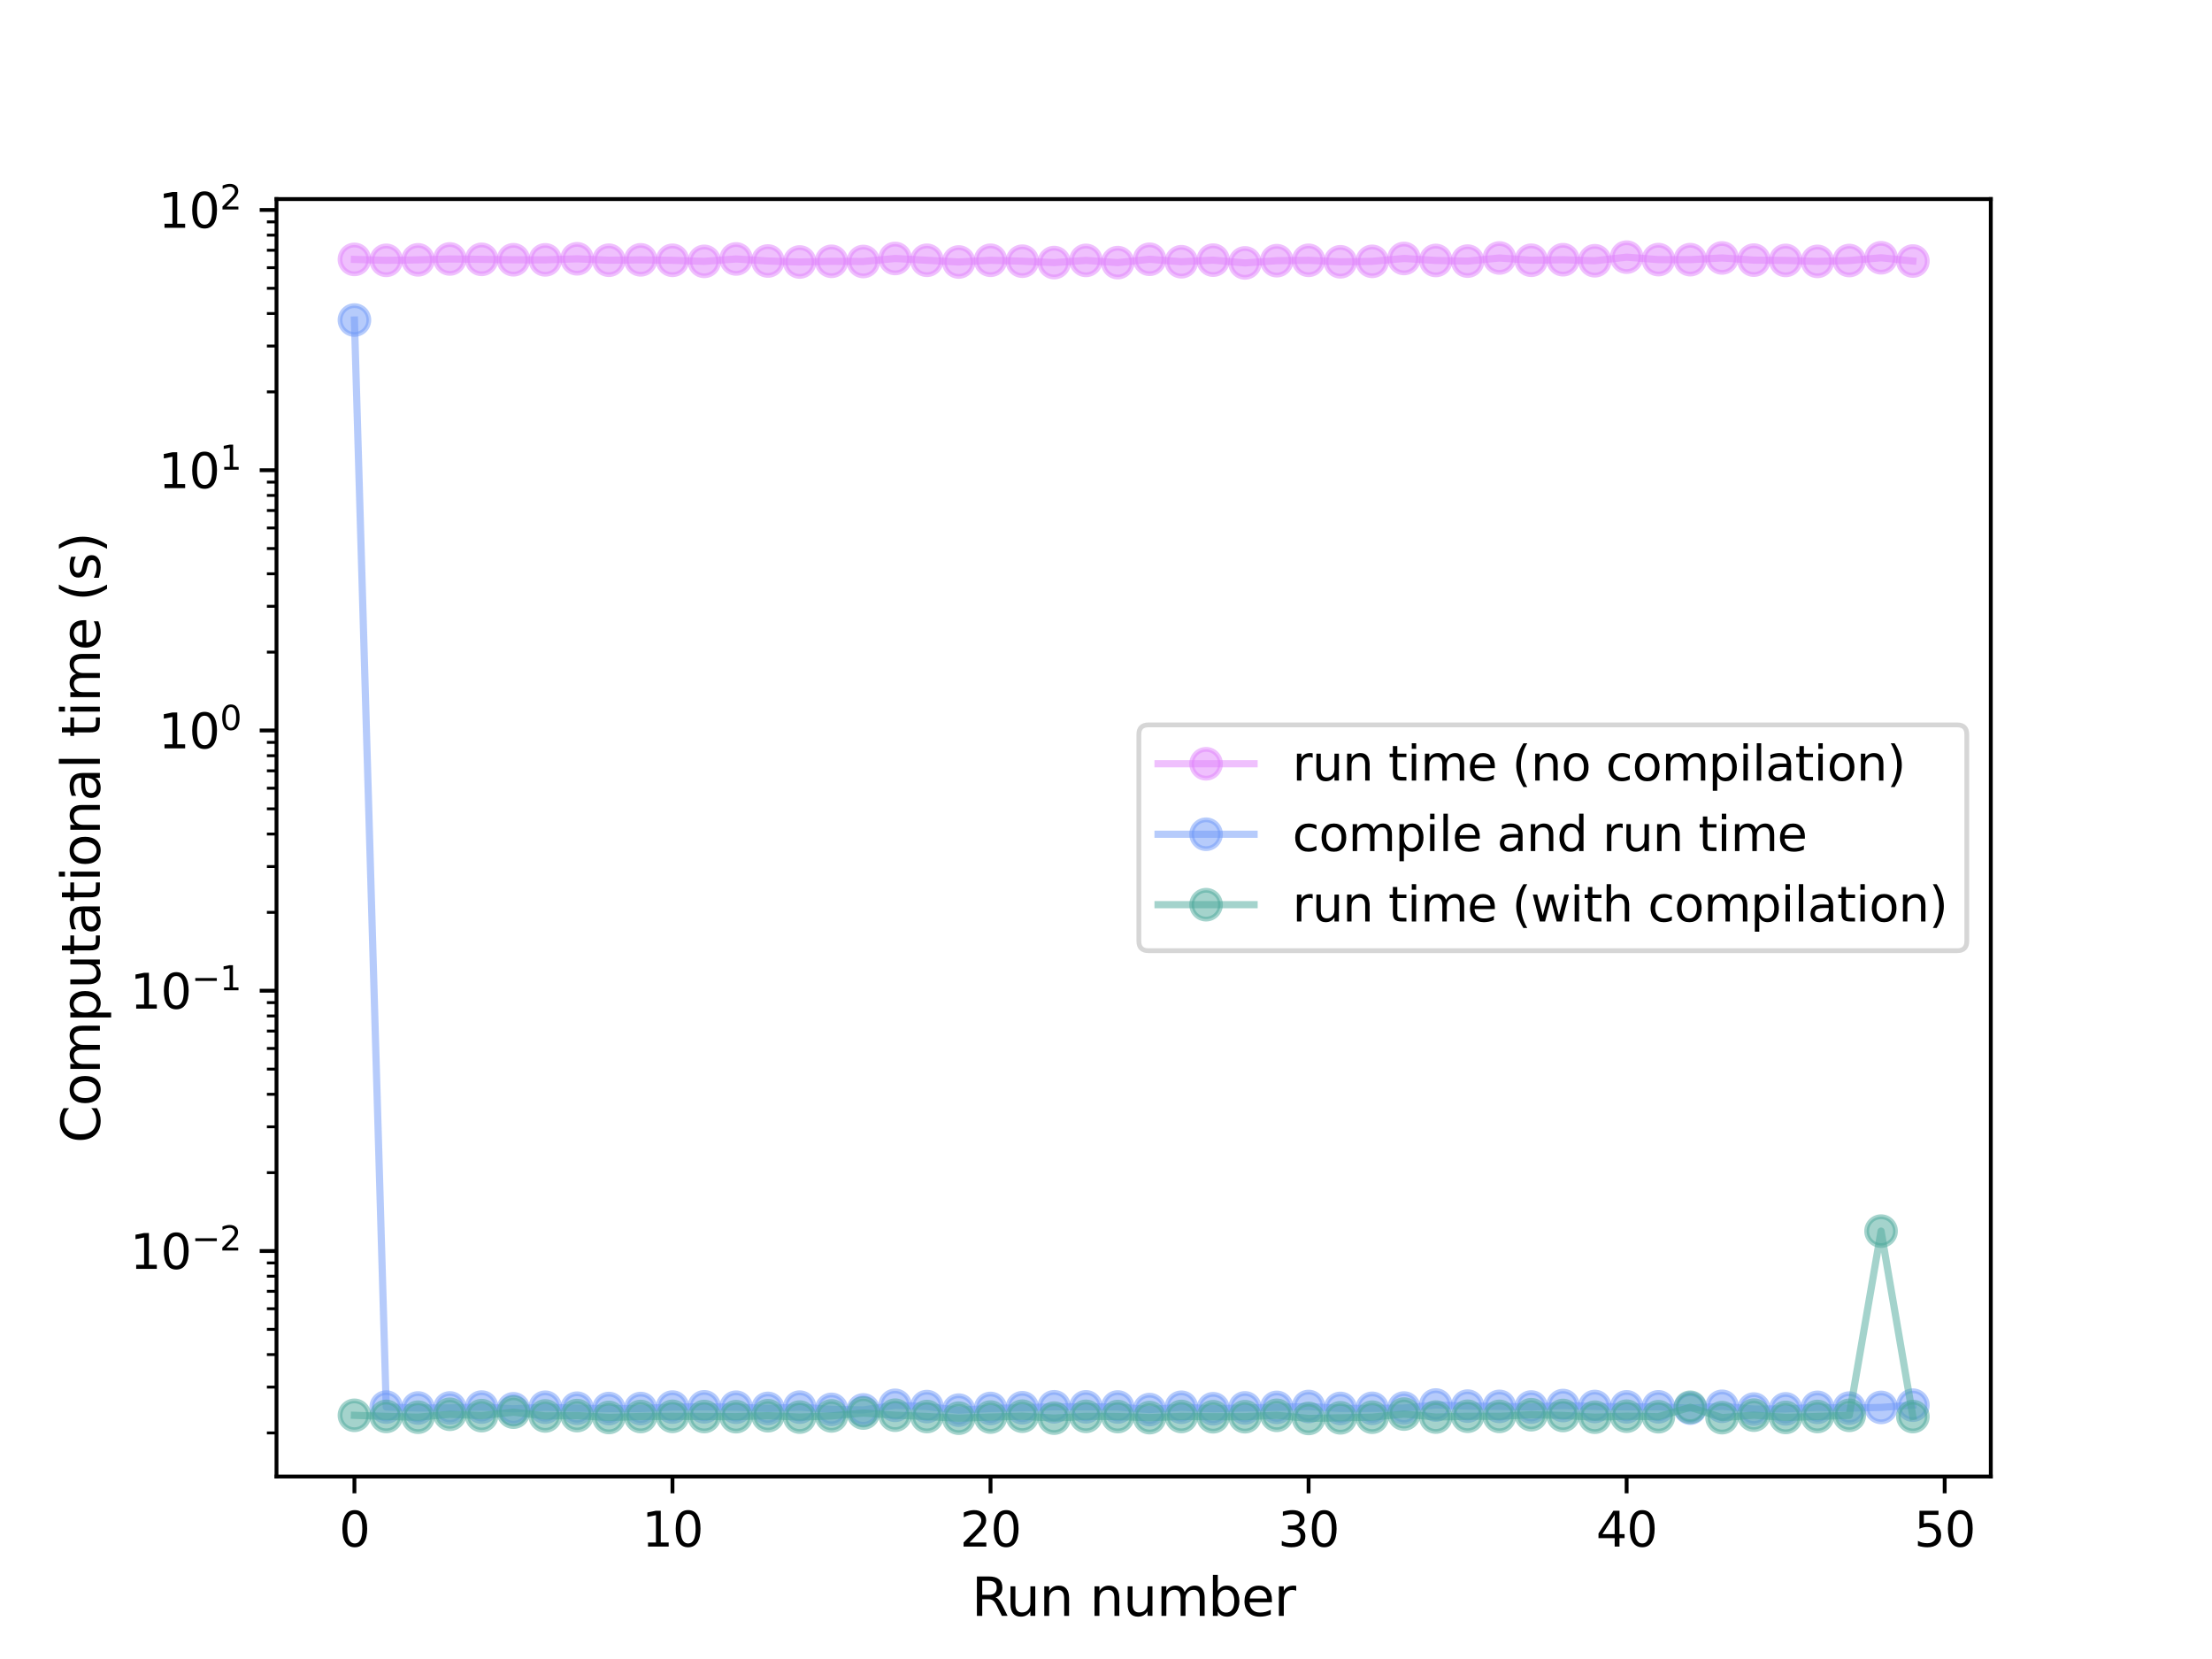 <?xml version="1.0" encoding="utf-8" standalone="no"?>
<!DOCTYPE svg PUBLIC "-//W3C//DTD SVG 1.1//EN"
  "http://www.w3.org/Graphics/SVG/1.1/DTD/svg11.dtd">
<svg xmlns:xlink="http://www.w3.org/1999/xlink" width="460.8pt" height="345.6pt" viewBox="0 0 460.8 345.6" xmlns="http://www.w3.org/2000/svg" version="1.1">
 <defs>
  <style type="text/css">*{stroke-linejoin: round; stroke-linecap: butt}</style>
 </defs>
 <g id="figure_1">
  <g id="patch_1">
   <path d="M 0 345.6 
L 460.8 345.6 
L 460.8 0 
L 0 0 
z
" style="fill: #ffffff"/>
  </g>
  <g id="axes_1">
   <g id="patch_2">
    <path d="M 57.6 307.584 
L 414.72 307.584 
L 414.72 41.472 
L 57.6 41.472 
z
" style="fill: #ffffff"/>
   </g>
   <g id="matplotlib.axis_1">
    <g id="xtick_1">
     <g id="line2d_1">
      <defs>
       <path id="m1d82b3429b" d="M 0 0 
L 0 3.5 
" style="stroke: #000000; stroke-width: 0.8"/>
      </defs>
      <g>
       <use xlink:href="#m1d82b3429b" x="73.833" y="307.584" style="stroke: #000000; stroke-width: 0.8"/>
      </g>
     </g>
     <g id="text_1">
      <!-- 0 -->
      <g transform="translate(70.651 322.182) scale(0.1 -0.1)">
       <defs>
        <path id="DejaVuSans-30" d="M 2034 4250 
Q 1547 4250 1301 3770 
Q 1056 3291 1056 2328 
Q 1056 1369 1301 889 
Q 1547 409 2034 409 
Q 2525 409 2770 889 
Q 3016 1369 3016 2328 
Q 3016 3291 2770 3770 
Q 2525 4250 2034 4250 
z
M 2034 4750 
Q 2819 4750 3233 4129 
Q 3647 3509 3647 2328 
Q 3647 1150 3233 529 
Q 2819 -91 2034 -91 
Q 1250 -91 836 529 
Q 422 1150 422 2328 
Q 422 3509 836 4129 
Q 1250 4750 2034 4750 
z
" transform="scale(0.016)"/>
       </defs>
       <use xlink:href="#DejaVuSans-30"/>
      </g>
     </g>
    </g>
    <g id="xtick_2">
     <g id="line2d_2">
      <g>
       <use xlink:href="#m1d82b3429b" x="140.089" y="307.584" style="stroke: #000000; stroke-width: 0.8"/>
      </g>
     </g>
     <g id="text_2">
      <!-- 10 -->
      <g transform="translate(133.726 322.182) scale(0.1 -0.1)">
       <defs>
        <path id="DejaVuSans-31" d="M 794 531 
L 1825 531 
L 1825 4091 
L 703 3866 
L 703 4441 
L 1819 4666 
L 2450 4666 
L 2450 531 
L 3481 531 
L 3481 0 
L 794 0 
L 794 531 
z
" transform="scale(0.016)"/>
       </defs>
       <use xlink:href="#DejaVuSans-31"/>
       <use xlink:href="#DejaVuSans-30" x="63.623"/>
      </g>
     </g>
    </g>
    <g id="xtick_3">
     <g id="line2d_3">
      <g>
       <use xlink:href="#m1d82b3429b" x="206.345" y="307.584" style="stroke: #000000; stroke-width: 0.8"/>
      </g>
     </g>
     <g id="text_3">
      <!-- 20 -->
      <g transform="translate(199.982 322.182) scale(0.1 -0.1)">
       <defs>
        <path id="DejaVuSans-32" d="M 1228 531 
L 3431 531 
L 3431 0 
L 469 0 
L 469 531 
Q 828 903 1448 1529 
Q 2069 2156 2228 2338 
Q 2531 2678 2651 2914 
Q 2772 3150 2772 3378 
Q 2772 3750 2511 3984 
Q 2250 4219 1831 4219 
Q 1534 4219 1204 4116 
Q 875 4013 500 3803 
L 500 4441 
Q 881 4594 1212 4672 
Q 1544 4750 1819 4750 
Q 2544 4750 2975 4387 
Q 3406 4025 3406 3419 
Q 3406 3131 3298 2873 
Q 3191 2616 2906 2266 
Q 2828 2175 2409 1742 
Q 1991 1309 1228 531 
z
" transform="scale(0.016)"/>
       </defs>
       <use xlink:href="#DejaVuSans-32"/>
       <use xlink:href="#DejaVuSans-30" x="63.623"/>
      </g>
     </g>
    </g>
    <g id="xtick_4">
     <g id="line2d_4">
      <g>
       <use xlink:href="#m1d82b3429b" x="272.601" y="307.584" style="stroke: #000000; stroke-width: 0.8"/>
      </g>
     </g>
     <g id="text_4">
      <!-- 30 -->
      <g transform="translate(266.238 322.182) scale(0.1 -0.1)">
       <defs>
        <path id="DejaVuSans-33" d="M 2597 2516 
Q 3050 2419 3304 2112 
Q 3559 1806 3559 1356 
Q 3559 666 3084 287 
Q 2609 -91 1734 -91 
Q 1441 -91 1130 -33 
Q 819 25 488 141 
L 488 750 
Q 750 597 1062 519 
Q 1375 441 1716 441 
Q 2309 441 2620 675 
Q 2931 909 2931 1356 
Q 2931 1769 2642 2001 
Q 2353 2234 1838 2234 
L 1294 2234 
L 1294 2753 
L 1863 2753 
Q 2328 2753 2575 2939 
Q 2822 3125 2822 3475 
Q 2822 3834 2567 4026 
Q 2313 4219 1838 4219 
Q 1578 4219 1281 4162 
Q 984 4106 628 3988 
L 628 4550 
Q 988 4650 1302 4700 
Q 1616 4750 1894 4750 
Q 2613 4750 3031 4423 
Q 3450 4097 3450 3541 
Q 3450 3153 3228 2886 
Q 3006 2619 2597 2516 
z
" transform="scale(0.016)"/>
       </defs>
       <use xlink:href="#DejaVuSans-33"/>
       <use xlink:href="#DejaVuSans-30" x="63.623"/>
      </g>
     </g>
    </g>
    <g id="xtick_5">
     <g id="line2d_5">
      <g>
       <use xlink:href="#m1d82b3429b" x="338.857" y="307.584" style="stroke: #000000; stroke-width: 0.8"/>
      </g>
     </g>
     <g id="text_5">
      <!-- 40 -->
      <g transform="translate(332.494 322.182) scale(0.1 -0.1)">
       <defs>
        <path id="DejaVuSans-34" d="M 2419 4116 
L 825 1625 
L 2419 1625 
L 2419 4116 
z
M 2253 4666 
L 3047 4666 
L 3047 1625 
L 3713 1625 
L 3713 1100 
L 3047 1100 
L 3047 0 
L 2419 0 
L 2419 1100 
L 313 1100 
L 313 1709 
L 2253 4666 
z
" transform="scale(0.016)"/>
       </defs>
       <use xlink:href="#DejaVuSans-34"/>
       <use xlink:href="#DejaVuSans-30" x="63.623"/>
      </g>
     </g>
    </g>
    <g id="xtick_6">
     <g id="line2d_6">
      <g>
       <use xlink:href="#m1d82b3429b" x="405.113" y="307.584" style="stroke: #000000; stroke-width: 0.8"/>
      </g>
     </g>
     <g id="text_6">
      <!-- 50 -->
      <g transform="translate(398.75 322.182) scale(0.1 -0.1)">
       <defs>
        <path id="DejaVuSans-35" d="M 691 4666 
L 3169 4666 
L 3169 4134 
L 1269 4134 
L 1269 2991 
Q 1406 3038 1543 3061 
Q 1681 3084 1819 3084 
Q 2600 3084 3056 2656 
Q 3513 2228 3513 1497 
Q 3513 744 3044 326 
Q 2575 -91 1722 -91 
Q 1428 -91 1123 -41 
Q 819 9 494 109 
L 494 744 
Q 775 591 1075 516 
Q 1375 441 1709 441 
Q 2250 441 2565 725 
Q 2881 1009 2881 1497 
Q 2881 1984 2565 2268 
Q 2250 2553 1709 2553 
Q 1456 2553 1204 2497 
Q 953 2441 691 2322 
L 691 4666 
z
" transform="scale(0.016)"/>
       </defs>
       <use xlink:href="#DejaVuSans-35"/>
       <use xlink:href="#DejaVuSans-30" x="63.623"/>
      </g>
     </g>
    </g>
    <g id="text_7">
     <!-- Run number -->
     <g transform="translate(202.401 336.62) scale(0.11 -0.11)">
      <defs>
       <path id="DejaVuSans-52" d="M 2841 2188 
Q 3044 2119 3236 1894 
Q 3428 1669 3622 1275 
L 4263 0 
L 3584 0 
L 2988 1197 
Q 2756 1666 2539 1819 
Q 2322 1972 1947 1972 
L 1259 1972 
L 1259 0 
L 628 0 
L 628 4666 
L 2053 4666 
Q 2853 4666 3247 4331 
Q 3641 3997 3641 3322 
Q 3641 2881 3436 2590 
Q 3231 2300 2841 2188 
z
M 1259 4147 
L 1259 2491 
L 2053 2491 
Q 2509 2491 2742 2702 
Q 2975 2913 2975 3322 
Q 2975 3731 2742 3939 
Q 2509 4147 2053 4147 
L 1259 4147 
z
" transform="scale(0.016)"/>
       <path id="DejaVuSans-75" d="M 544 1381 
L 544 3500 
L 1119 3500 
L 1119 1403 
Q 1119 906 1312 657 
Q 1506 409 1894 409 
Q 2359 409 2629 706 
Q 2900 1003 2900 1516 
L 2900 3500 
L 3475 3500 
L 3475 0 
L 2900 0 
L 2900 538 
Q 2691 219 2414 64 
Q 2138 -91 1772 -91 
Q 1169 -91 856 284 
Q 544 659 544 1381 
z
M 1991 3584 
L 1991 3584 
z
" transform="scale(0.016)"/>
       <path id="DejaVuSans-6e" d="M 3513 2113 
L 3513 0 
L 2938 0 
L 2938 2094 
Q 2938 2591 2744 2837 
Q 2550 3084 2163 3084 
Q 1697 3084 1428 2787 
Q 1159 2491 1159 1978 
L 1159 0 
L 581 0 
L 581 3500 
L 1159 3500 
L 1159 2956 
Q 1366 3272 1645 3428 
Q 1925 3584 2291 3584 
Q 2894 3584 3203 3211 
Q 3513 2838 3513 2113 
z
" transform="scale(0.016)"/>
       <path id="DejaVuSans-20" transform="scale(0.016)"/>
       <path id="DejaVuSans-6d" d="M 3328 2828 
Q 3544 3216 3844 3400 
Q 4144 3584 4550 3584 
Q 5097 3584 5394 3201 
Q 5691 2819 5691 2113 
L 5691 0 
L 5113 0 
L 5113 2094 
Q 5113 2597 4934 2840 
Q 4756 3084 4391 3084 
Q 3944 3084 3684 2787 
Q 3425 2491 3425 1978 
L 3425 0 
L 2847 0 
L 2847 2094 
Q 2847 2600 2669 2842 
Q 2491 3084 2119 3084 
Q 1678 3084 1418 2786 
Q 1159 2488 1159 1978 
L 1159 0 
L 581 0 
L 581 3500 
L 1159 3500 
L 1159 2956 
Q 1356 3278 1631 3431 
Q 1906 3584 2284 3584 
Q 2666 3584 2933 3390 
Q 3200 3197 3328 2828 
z
" transform="scale(0.016)"/>
       <path id="DejaVuSans-62" d="M 3116 1747 
Q 3116 2381 2855 2742 
Q 2594 3103 2138 3103 
Q 1681 3103 1420 2742 
Q 1159 2381 1159 1747 
Q 1159 1113 1420 752 
Q 1681 391 2138 391 
Q 2594 391 2855 752 
Q 3116 1113 3116 1747 
z
M 1159 2969 
Q 1341 3281 1617 3432 
Q 1894 3584 2278 3584 
Q 2916 3584 3314 3078 
Q 3713 2572 3713 1747 
Q 3713 922 3314 415 
Q 2916 -91 2278 -91 
Q 1894 -91 1617 61 
Q 1341 213 1159 525 
L 1159 0 
L 581 0 
L 581 4863 
L 1159 4863 
L 1159 2969 
z
" transform="scale(0.016)"/>
       <path id="DejaVuSans-65" d="M 3597 1894 
L 3597 1613 
L 953 1613 
Q 991 1019 1311 708 
Q 1631 397 2203 397 
Q 2534 397 2845 478 
Q 3156 559 3463 722 
L 3463 178 
Q 3153 47 2828 -22 
Q 2503 -91 2169 -91 
Q 1331 -91 842 396 
Q 353 884 353 1716 
Q 353 2575 817 3079 
Q 1281 3584 2069 3584 
Q 2775 3584 3186 3129 
Q 3597 2675 3597 1894 
z
M 3022 2063 
Q 3016 2534 2758 2815 
Q 2500 3097 2075 3097 
Q 1594 3097 1305 2825 
Q 1016 2553 972 2059 
L 3022 2063 
z
" transform="scale(0.016)"/>
       <path id="DejaVuSans-72" d="M 2631 2963 
Q 2534 3019 2420 3045 
Q 2306 3072 2169 3072 
Q 1681 3072 1420 2755 
Q 1159 2438 1159 1844 
L 1159 0 
L 581 0 
L 581 3500 
L 1159 3500 
L 1159 2956 
Q 1341 3275 1631 3429 
Q 1922 3584 2338 3584 
Q 2397 3584 2469 3576 
Q 2541 3569 2628 3553 
L 2631 2963 
z
" transform="scale(0.016)"/>
      </defs>
      <use xlink:href="#DejaVuSans-52"/>
      <use xlink:href="#DejaVuSans-75" x="64.982"/>
      <use xlink:href="#DejaVuSans-6e" x="128.361"/>
      <use xlink:href="#DejaVuSans-20" x="191.74"/>
      <use xlink:href="#DejaVuSans-6e" x="223.527"/>
      <use xlink:href="#DejaVuSans-75" x="286.906"/>
      <use xlink:href="#DejaVuSans-6d" x="350.285"/>
      <use xlink:href="#DejaVuSans-62" x="447.697"/>
      <use xlink:href="#DejaVuSans-65" x="511.174"/>
      <use xlink:href="#DejaVuSans-72" x="572.697"/>
     </g>
    </g>
   </g>
   <g id="matplotlib.axis_2">
    <g id="ytick_1">
     <g id="line2d_7">
      <defs>
       <path id="md255e21bcb" d="M 0 0 
L -3.5 0 
" style="stroke: #000000; stroke-width: 0.8"/>
      </defs>
      <g>
       <use xlink:href="#md255e21bcb" x="57.6" y="260.606" style="stroke: #000000; stroke-width: 0.8"/>
      </g>
     </g>
     <g id="text_8">
      <!-- $\mathdefault{10^{-2}}$ -->
      <g transform="translate(27.1 264.405) scale(0.1 -0.1)">
       <defs>
        <path id="DejaVuSans-2212" d="M 678 2272 
L 4684 2272 
L 4684 1741 
L 678 1741 
L 678 2272 
z
" transform="scale(0.016)"/>
       </defs>
       <use xlink:href="#DejaVuSans-31" transform="translate(0 0.766)"/>
       <use xlink:href="#DejaVuSans-30" transform="translate(63.623 0.766)"/>
       <use xlink:href="#DejaVuSans-2212" transform="translate(128.203 39.047) scale(0.7)"/>
       <use xlink:href="#DejaVuSans-32" transform="translate(186.855 39.047) scale(0.7)"/>
      </g>
     </g>
    </g>
    <g id="ytick_2">
     <g id="line2d_8">
      <g>
       <use xlink:href="#md255e21bcb" x="57.6" y="206.388" style="stroke: #000000; stroke-width: 0.8"/>
      </g>
     </g>
     <g id="text_9">
      <!-- $\mathdefault{10^{-1}}$ -->
      <g transform="translate(27.1 210.187) scale(0.1 -0.1)">
       <use xlink:href="#DejaVuSans-31" transform="translate(0 0.684)"/>
       <use xlink:href="#DejaVuSans-30" transform="translate(63.623 0.684)"/>
       <use xlink:href="#DejaVuSans-2212" transform="translate(128.203 38.966) scale(0.7)"/>
       <use xlink:href="#DejaVuSans-31" transform="translate(186.855 38.966) scale(0.7)"/>
      </g>
     </g>
    </g>
    <g id="ytick_3">
     <g id="line2d_9">
      <g>
       <use xlink:href="#md255e21bcb" x="57.6" y="152.171" style="stroke: #000000; stroke-width: 0.8"/>
      </g>
     </g>
     <g id="text_10">
      <!-- $\mathdefault{10^{0}}$ -->
      <g transform="translate(33 155.97) scale(0.1 -0.1)">
       <use xlink:href="#DejaVuSans-31" transform="translate(0 0.766)"/>
       <use xlink:href="#DejaVuSans-30" transform="translate(63.623 0.766)"/>
       <use xlink:href="#DejaVuSans-30" transform="translate(128.203 39.047) scale(0.7)"/>
      </g>
     </g>
    </g>
    <g id="ytick_4">
     <g id="line2d_10">
      <g>
       <use xlink:href="#md255e21bcb" x="57.6" y="97.953" style="stroke: #000000; stroke-width: 0.8"/>
      </g>
     </g>
     <g id="text_11">
      <!-- $\mathdefault{10^{1}}$ -->
      <g transform="translate(33 101.752) scale(0.1 -0.1)">
       <use xlink:href="#DejaVuSans-31" transform="translate(0 0.684)"/>
       <use xlink:href="#DejaVuSans-30" transform="translate(63.623 0.684)"/>
       <use xlink:href="#DejaVuSans-31" transform="translate(128.203 38.966) scale(0.7)"/>
      </g>
     </g>
    </g>
    <g id="ytick_5">
     <g id="line2d_11">
      <g>
       <use xlink:href="#md255e21bcb" x="57.6" y="43.735" style="stroke: #000000; stroke-width: 0.8"/>
      </g>
     </g>
     <g id="text_12">
      <!-- $\mathdefault{10^{2}}$ -->
      <g transform="translate(33 47.534) scale(0.1 -0.1)">
       <use xlink:href="#DejaVuSans-31" transform="translate(0 0.766)"/>
       <use xlink:href="#DejaVuSans-30" transform="translate(63.623 0.766)"/>
       <use xlink:href="#DejaVuSans-32" transform="translate(128.203 39.047) scale(0.7)"/>
      </g>
     </g>
    </g>
    <g id="ytick_6">
     <g id="line2d_12">
      <defs>
       <path id="maccf00bf74" d="M 0 0 
L -2 0 
" style="stroke: #000000; stroke-width: 0.6"/>
      </defs>
      <g>
       <use xlink:href="#maccf00bf74" x="57.6" y="298.502" style="stroke: #000000; stroke-width: 0.6"/>
      </g>
     </g>
    </g>
    <g id="ytick_7">
     <g id="line2d_13">
      <g>
       <use xlink:href="#maccf00bf74" x="57.6" y="288.955" style="stroke: #000000; stroke-width: 0.6"/>
      </g>
     </g>
    </g>
    <g id="ytick_8">
     <g id="line2d_14">
      <g>
       <use xlink:href="#maccf00bf74" x="57.6" y="282.181" style="stroke: #000000; stroke-width: 0.6"/>
      </g>
     </g>
    </g>
    <g id="ytick_9">
     <g id="line2d_15">
      <g>
       <use xlink:href="#maccf00bf74" x="57.6" y="276.927" style="stroke: #000000; stroke-width: 0.6"/>
      </g>
     </g>
    </g>
    <g id="ytick_10">
     <g id="line2d_16">
      <g>
       <use xlink:href="#maccf00bf74" x="57.6" y="272.634" style="stroke: #000000; stroke-width: 0.6"/>
      </g>
     </g>
    </g>
    <g id="ytick_11">
     <g id="line2d_17">
      <g>
       <use xlink:href="#maccf00bf74" x="57.6" y="269.004" style="stroke: #000000; stroke-width: 0.6"/>
      </g>
     </g>
    </g>
    <g id="ytick_12">
     <g id="line2d_18">
      <g>
       <use xlink:href="#maccf00bf74" x="57.6" y="265.86" style="stroke: #000000; stroke-width: 0.6"/>
      </g>
     </g>
    </g>
    <g id="ytick_13">
     <g id="line2d_19">
      <g>
       <use xlink:href="#maccf00bf74" x="57.6" y="263.087" style="stroke: #000000; stroke-width: 0.6"/>
      </g>
     </g>
    </g>
    <g id="ytick_14">
     <g id="line2d_20">
      <g>
       <use xlink:href="#maccf00bf74" x="57.6" y="244.285" style="stroke: #000000; stroke-width: 0.6"/>
      </g>
     </g>
    </g>
    <g id="ytick_15">
     <g id="line2d_21">
      <g>
       <use xlink:href="#maccf00bf74" x="57.6" y="234.737" style="stroke: #000000; stroke-width: 0.6"/>
      </g>
     </g>
    </g>
    <g id="ytick_16">
     <g id="line2d_22">
      <g>
       <use xlink:href="#maccf00bf74" x="57.6" y="227.964" style="stroke: #000000; stroke-width: 0.6"/>
      </g>
     </g>
    </g>
    <g id="ytick_17">
     <g id="line2d_23">
      <g>
       <use xlink:href="#maccf00bf74" x="57.6" y="222.709" style="stroke: #000000; stroke-width: 0.6"/>
      </g>
     </g>
    </g>
    <g id="ytick_18">
     <g id="line2d_24">
      <g>
       <use xlink:href="#maccf00bf74" x="57.6" y="218.416" style="stroke: #000000; stroke-width: 0.6"/>
      </g>
     </g>
    </g>
    <g id="ytick_19">
     <g id="line2d_25">
      <g>
       <use xlink:href="#maccf00bf74" x="57.6" y="214.787" style="stroke: #000000; stroke-width: 0.6"/>
      </g>
     </g>
    </g>
    <g id="ytick_20">
     <g id="line2d_26">
      <g>
       <use xlink:href="#maccf00bf74" x="57.6" y="211.642" style="stroke: #000000; stroke-width: 0.6"/>
      </g>
     </g>
    </g>
    <g id="ytick_21">
     <g id="line2d_27">
      <g>
       <use xlink:href="#maccf00bf74" x="57.6" y="208.869" style="stroke: #000000; stroke-width: 0.6"/>
      </g>
     </g>
    </g>
    <g id="ytick_22">
     <g id="line2d_28">
      <g>
       <use xlink:href="#maccf00bf74" x="57.6" y="190.067" style="stroke: #000000; stroke-width: 0.6"/>
      </g>
     </g>
    </g>
    <g id="ytick_23">
     <g id="line2d_29">
      <g>
       <use xlink:href="#maccf00bf74" x="57.6" y="180.52" style="stroke: #000000; stroke-width: 0.6"/>
      </g>
     </g>
    </g>
    <g id="ytick_24">
     <g id="line2d_30">
      <g>
       <use xlink:href="#maccf00bf74" x="57.6" y="173.746" style="stroke: #000000; stroke-width: 0.6"/>
      </g>
     </g>
    </g>
    <g id="ytick_25">
     <g id="line2d_31">
      <g>
       <use xlink:href="#maccf00bf74" x="57.6" y="168.492" style="stroke: #000000; stroke-width: 0.6"/>
      </g>
     </g>
    </g>
    <g id="ytick_26">
     <g id="line2d_32">
      <g>
       <use xlink:href="#maccf00bf74" x="57.6" y="164.199" style="stroke: #000000; stroke-width: 0.6"/>
      </g>
     </g>
    </g>
    <g id="ytick_27">
     <g id="line2d_33">
      <g>
       <use xlink:href="#maccf00bf74" x="57.6" y="160.569" style="stroke: #000000; stroke-width: 0.6"/>
      </g>
     </g>
    </g>
    <g id="ytick_28">
     <g id="line2d_34">
      <g>
       <use xlink:href="#maccf00bf74" x="57.6" y="157.425" style="stroke: #000000; stroke-width: 0.6"/>
      </g>
     </g>
    </g>
    <g id="ytick_29">
     <g id="line2d_35">
      <g>
       <use xlink:href="#maccf00bf74" x="57.6" y="154.651" style="stroke: #000000; stroke-width: 0.6"/>
      </g>
     </g>
    </g>
    <g id="ytick_30">
     <g id="line2d_36">
      <g>
       <use xlink:href="#maccf00bf74" x="57.6" y="135.849" style="stroke: #000000; stroke-width: 0.6"/>
      </g>
     </g>
    </g>
    <g id="ytick_31">
     <g id="line2d_37">
      <g>
       <use xlink:href="#maccf00bf74" x="57.6" y="126.302" style="stroke: #000000; stroke-width: 0.6"/>
      </g>
     </g>
    </g>
    <g id="ytick_32">
     <g id="line2d_38">
      <g>
       <use xlink:href="#maccf00bf74" x="57.6" y="119.528" style="stroke: #000000; stroke-width: 0.6"/>
      </g>
     </g>
    </g>
    <g id="ytick_33">
     <g id="line2d_39">
      <g>
       <use xlink:href="#maccf00bf74" x="57.6" y="114.274" style="stroke: #000000; stroke-width: 0.6"/>
      </g>
     </g>
    </g>
    <g id="ytick_34">
     <g id="line2d_40">
      <g>
       <use xlink:href="#maccf00bf74" x="57.6" y="109.981" style="stroke: #000000; stroke-width: 0.6"/>
      </g>
     </g>
    </g>
    <g id="ytick_35">
     <g id="line2d_41">
      <g>
       <use xlink:href="#maccf00bf74" x="57.6" y="106.351" style="stroke: #000000; stroke-width: 0.6"/>
      </g>
     </g>
    </g>
    <g id="ytick_36">
     <g id="line2d_42">
      <g>
       <use xlink:href="#maccf00bf74" x="57.6" y="103.207" style="stroke: #000000; stroke-width: 0.6"/>
      </g>
     </g>
    </g>
    <g id="ytick_37">
     <g id="line2d_43">
      <g>
       <use xlink:href="#maccf00bf74" x="57.6" y="100.434" style="stroke: #000000; stroke-width: 0.6"/>
      </g>
     </g>
    </g>
    <g id="ytick_38">
     <g id="line2d_44">
      <g>
       <use xlink:href="#maccf00bf74" x="57.6" y="81.632" style="stroke: #000000; stroke-width: 0.6"/>
      </g>
     </g>
    </g>
    <g id="ytick_39">
     <g id="line2d_45">
      <g>
       <use xlink:href="#maccf00bf74" x="57.6" y="72.084" style="stroke: #000000; stroke-width: 0.6"/>
      </g>
     </g>
    </g>
    <g id="ytick_40">
     <g id="line2d_46">
      <g>
       <use xlink:href="#maccf00bf74" x="57.6" y="65.311" style="stroke: #000000; stroke-width: 0.6"/>
      </g>
     </g>
    </g>
    <g id="ytick_41">
     <g id="line2d_47">
      <g>
       <use xlink:href="#maccf00bf74" x="57.6" y="60.056" style="stroke: #000000; stroke-width: 0.6"/>
      </g>
     </g>
    </g>
    <g id="ytick_42">
     <g id="line2d_48">
      <g>
       <use xlink:href="#maccf00bf74" x="57.6" y="55.763" style="stroke: #000000; stroke-width: 0.6"/>
      </g>
     </g>
    </g>
    <g id="ytick_43">
     <g id="line2d_49">
      <g>
       <use xlink:href="#maccf00bf74" x="57.6" y="52.134" style="stroke: #000000; stroke-width: 0.6"/>
      </g>
     </g>
    </g>
    <g id="ytick_44">
     <g id="line2d_50">
      <g>
       <use xlink:href="#maccf00bf74" x="57.6" y="48.989" style="stroke: #000000; stroke-width: 0.6"/>
      </g>
     </g>
    </g>
    <g id="ytick_45">
     <g id="line2d_51">
      <g>
       <use xlink:href="#maccf00bf74" x="57.6" y="46.216" style="stroke: #000000; stroke-width: 0.6"/>
      </g>
     </g>
    </g>
    <g id="text_13">
     <!-- Computational time (s) -->
     <g transform="translate(20.812 238.107) rotate(-90) scale(0.11 -0.11)">
      <defs>
       <path id="DejaVuSans-43" d="M 4122 4306 
L 4122 3641 
Q 3803 3938 3442 4084 
Q 3081 4231 2675 4231 
Q 1875 4231 1450 3742 
Q 1025 3253 1025 2328 
Q 1025 1406 1450 917 
Q 1875 428 2675 428 
Q 3081 428 3442 575 
Q 3803 722 4122 1019 
L 4122 359 
Q 3791 134 3420 21 
Q 3050 -91 2638 -91 
Q 1578 -91 968 557 
Q 359 1206 359 2328 
Q 359 3453 968 4101 
Q 1578 4750 2638 4750 
Q 3056 4750 3426 4639 
Q 3797 4528 4122 4306 
z
" transform="scale(0.016)"/>
       <path id="DejaVuSans-6f" d="M 1959 3097 
Q 1497 3097 1228 2736 
Q 959 2375 959 1747 
Q 959 1119 1226 758 
Q 1494 397 1959 397 
Q 2419 397 2687 759 
Q 2956 1122 2956 1747 
Q 2956 2369 2687 2733 
Q 2419 3097 1959 3097 
z
M 1959 3584 
Q 2709 3584 3137 3096 
Q 3566 2609 3566 1747 
Q 3566 888 3137 398 
Q 2709 -91 1959 -91 
Q 1206 -91 779 398 
Q 353 888 353 1747 
Q 353 2609 779 3096 
Q 1206 3584 1959 3584 
z
" transform="scale(0.016)"/>
       <path id="DejaVuSans-70" d="M 1159 525 
L 1159 -1331 
L 581 -1331 
L 581 3500 
L 1159 3500 
L 1159 2969 
Q 1341 3281 1617 3432 
Q 1894 3584 2278 3584 
Q 2916 3584 3314 3078 
Q 3713 2572 3713 1747 
Q 3713 922 3314 415 
Q 2916 -91 2278 -91 
Q 1894 -91 1617 61 
Q 1341 213 1159 525 
z
M 3116 1747 
Q 3116 2381 2855 2742 
Q 2594 3103 2138 3103 
Q 1681 3103 1420 2742 
Q 1159 2381 1159 1747 
Q 1159 1113 1420 752 
Q 1681 391 2138 391 
Q 2594 391 2855 752 
Q 3116 1113 3116 1747 
z
" transform="scale(0.016)"/>
       <path id="DejaVuSans-74" d="M 1172 4494 
L 1172 3500 
L 2356 3500 
L 2356 3053 
L 1172 3053 
L 1172 1153 
Q 1172 725 1289 603 
Q 1406 481 1766 481 
L 2356 481 
L 2356 0 
L 1766 0 
Q 1100 0 847 248 
Q 594 497 594 1153 
L 594 3053 
L 172 3053 
L 172 3500 
L 594 3500 
L 594 4494 
L 1172 4494 
z
" transform="scale(0.016)"/>
       <path id="DejaVuSans-61" d="M 2194 1759 
Q 1497 1759 1228 1600 
Q 959 1441 959 1056 
Q 959 750 1161 570 
Q 1363 391 1709 391 
Q 2188 391 2477 730 
Q 2766 1069 2766 1631 
L 2766 1759 
L 2194 1759 
z
M 3341 1997 
L 3341 0 
L 2766 0 
L 2766 531 
Q 2569 213 2275 61 
Q 1981 -91 1556 -91 
Q 1019 -91 701 211 
Q 384 513 384 1019 
Q 384 1609 779 1909 
Q 1175 2209 1959 2209 
L 2766 2209 
L 2766 2266 
Q 2766 2663 2505 2880 
Q 2244 3097 1772 3097 
Q 1472 3097 1187 3025 
Q 903 2953 641 2809 
L 641 3341 
Q 956 3463 1253 3523 
Q 1550 3584 1831 3584 
Q 2591 3584 2966 3190 
Q 3341 2797 3341 1997 
z
" transform="scale(0.016)"/>
       <path id="DejaVuSans-69" d="M 603 3500 
L 1178 3500 
L 1178 0 
L 603 0 
L 603 3500 
z
M 603 4863 
L 1178 4863 
L 1178 4134 
L 603 4134 
L 603 4863 
z
" transform="scale(0.016)"/>
       <path id="DejaVuSans-6c" d="M 603 4863 
L 1178 4863 
L 1178 0 
L 603 0 
L 603 4863 
z
" transform="scale(0.016)"/>
       <path id="DejaVuSans-28" d="M 1984 4856 
Q 1566 4138 1362 3434 
Q 1159 2731 1159 2009 
Q 1159 1288 1364 580 
Q 1569 -128 1984 -844 
L 1484 -844 
Q 1016 -109 783 600 
Q 550 1309 550 2009 
Q 550 2706 781 3412 
Q 1013 4119 1484 4856 
L 1984 4856 
z
" transform="scale(0.016)"/>
       <path id="DejaVuSans-73" d="M 2834 3397 
L 2834 2853 
Q 2591 2978 2328 3040 
Q 2066 3103 1784 3103 
Q 1356 3103 1142 2972 
Q 928 2841 928 2578 
Q 928 2378 1081 2264 
Q 1234 2150 1697 2047 
L 1894 2003 
Q 2506 1872 2764 1633 
Q 3022 1394 3022 966 
Q 3022 478 2636 193 
Q 2250 -91 1575 -91 
Q 1294 -91 989 -36 
Q 684 19 347 128 
L 347 722 
Q 666 556 975 473 
Q 1284 391 1588 391 
Q 1994 391 2212 530 
Q 2431 669 2431 922 
Q 2431 1156 2273 1281 
Q 2116 1406 1581 1522 
L 1381 1569 
Q 847 1681 609 1914 
Q 372 2147 372 2553 
Q 372 3047 722 3315 
Q 1072 3584 1716 3584 
Q 2034 3584 2315 3537 
Q 2597 3491 2834 3397 
z
" transform="scale(0.016)"/>
       <path id="DejaVuSans-29" d="M 513 4856 
L 1013 4856 
Q 1481 4119 1714 3412 
Q 1947 2706 1947 2009 
Q 1947 1309 1714 600 
Q 1481 -109 1013 -844 
L 513 -844 
Q 928 -128 1133 580 
Q 1338 1288 1338 2009 
Q 1338 2731 1133 3434 
Q 928 4138 513 4856 
z
" transform="scale(0.016)"/>
      </defs>
      <use xlink:href="#DejaVuSans-43"/>
      <use xlink:href="#DejaVuSans-6f" x="69.824"/>
      <use xlink:href="#DejaVuSans-6d" x="131.006"/>
      <use xlink:href="#DejaVuSans-70" x="228.418"/>
      <use xlink:href="#DejaVuSans-75" x="291.895"/>
      <use xlink:href="#DejaVuSans-74" x="355.273"/>
      <use xlink:href="#DejaVuSans-61" x="394.482"/>
      <use xlink:href="#DejaVuSans-74" x="455.762"/>
      <use xlink:href="#DejaVuSans-69" x="494.971"/>
      <use xlink:href="#DejaVuSans-6f" x="522.754"/>
      <use xlink:href="#DejaVuSans-6e" x="583.936"/>
      <use xlink:href="#DejaVuSans-61" x="647.314"/>
      <use xlink:href="#DejaVuSans-6c" x="708.594"/>
      <use xlink:href="#DejaVuSans-20" x="736.377"/>
      <use xlink:href="#DejaVuSans-74" x="768.164"/>
      <use xlink:href="#DejaVuSans-69" x="807.373"/>
      <use xlink:href="#DejaVuSans-6d" x="835.156"/>
      <use xlink:href="#DejaVuSans-65" x="932.568"/>
      <use xlink:href="#DejaVuSans-20" x="994.092"/>
      <use xlink:href="#DejaVuSans-28" x="1025.879"/>
      <use xlink:href="#DejaVuSans-73" x="1064.893"/>
      <use xlink:href="#DejaVuSans-29" x="1116.992"/>
     </g>
    </g>
   </g>
   <g id="line2d_52">
    <path d="M 73.833 54.04 
L 80.458 54.234 
L 87.084 54.131 
L 93.71 53.947 
L 100.335 54.031 
L 106.961 54.115 
L 113.586 54.135 
L 120.212 53.913 
L 126.838 54.211 
L 133.463 54.131 
L 140.089 54.228 
L 146.714 54.448 
L 153.34 53.945 
L 159.966 54.372 
L 166.591 54.574 
L 173.217 54.435 
L 179.842 54.474 
L 186.468 53.846 
L 193.094 54.222 
L 199.719 54.576 
L 206.345 54.22 
L 212.97 54.413 
L 219.596 54.7 
L 226.222 54.246 
L 232.847 54.708 
L 239.473 54.013 
L 246.098 54.524 
L 252.724 54.194 
L 259.35 54.768 
L 265.975 54.306 
L 272.601 54.23 
L 279.226 54.535 
L 285.852 54.443 
L 292.478 53.844 
L 299.103 54.261 
L 305.729 54.394 
L 312.354 53.742 
L 318.98 54.217 
L 325.606 54.106 
L 332.231 54.321 
L 338.857 53.568 
L 345.482 54.084 
L 352.108 54.095 
L 358.734 53.735 
L 365.359 54.191 
L 371.985 54.252 
L 378.61 54.45 
L 385.236 54.274 
L 391.862 53.7 
L 398.487 54.378 
" clip-path="url(#p446e9afc35)" style="fill: none; stroke: #e182fd; stroke-opacity: 0.5; stroke-width: 1.5; stroke-linecap: square"/>
    <defs>
     <path id="m3b9db846ed" d="M 0 3 
C 0.796 3 1.559 2.684 2.121 2.121 
C 2.684 1.559 3 0.796 3 0 
C 3 -0.796 2.684 -1.559 2.121 -2.121 
C 1.559 -2.684 0.796 -3 0 -3 
C -0.796 -3 -1.559 -2.684 -2.121 -2.121 
C -2.684 -1.559 -3 -0.796 -3 0 
C -3 0.796 -2.684 1.559 -2.121 2.121 
C -1.559 2.684 -0.796 3 0 3 
z
" style="stroke: #e182fd; stroke-opacity: 0.5"/>
    </defs>
    <g clip-path="url(#p446e9afc35)">
     <use xlink:href="#m3b9db846ed" x="73.833" y="54.04" style="fill: #e182fd; fill-opacity: 0.5; stroke: #e182fd; stroke-opacity: 0.5"/>
     <use xlink:href="#m3b9db846ed" x="80.458" y="54.234" style="fill: #e182fd; fill-opacity: 0.5; stroke: #e182fd; stroke-opacity: 0.5"/>
     <use xlink:href="#m3b9db846ed" x="87.084" y="54.131" style="fill: #e182fd; fill-opacity: 0.5; stroke: #e182fd; stroke-opacity: 0.5"/>
     <use xlink:href="#m3b9db846ed" x="93.71" y="53.947" style="fill: #e182fd; fill-opacity: 0.5; stroke: #e182fd; stroke-opacity: 0.5"/>
     <use xlink:href="#m3b9db846ed" x="100.335" y="54.031" style="fill: #e182fd; fill-opacity: 0.5; stroke: #e182fd; stroke-opacity: 0.5"/>
     <use xlink:href="#m3b9db846ed" x="106.961" y="54.115" style="fill: #e182fd; fill-opacity: 0.5; stroke: #e182fd; stroke-opacity: 0.5"/>
     <use xlink:href="#m3b9db846ed" x="113.586" y="54.135" style="fill: #e182fd; fill-opacity: 0.5; stroke: #e182fd; stroke-opacity: 0.5"/>
     <use xlink:href="#m3b9db846ed" x="120.212" y="53.913" style="fill: #e182fd; fill-opacity: 0.5; stroke: #e182fd; stroke-opacity: 0.5"/>
     <use xlink:href="#m3b9db846ed" x="126.838" y="54.211" style="fill: #e182fd; fill-opacity: 0.5; stroke: #e182fd; stroke-opacity: 0.5"/>
     <use xlink:href="#m3b9db846ed" x="133.463" y="54.131" style="fill: #e182fd; fill-opacity: 0.5; stroke: #e182fd; stroke-opacity: 0.5"/>
     <use xlink:href="#m3b9db846ed" x="140.089" y="54.228" style="fill: #e182fd; fill-opacity: 0.5; stroke: #e182fd; stroke-opacity: 0.5"/>
     <use xlink:href="#m3b9db846ed" x="146.714" y="54.448" style="fill: #e182fd; fill-opacity: 0.5; stroke: #e182fd; stroke-opacity: 0.5"/>
     <use xlink:href="#m3b9db846ed" x="153.34" y="53.945" style="fill: #e182fd; fill-opacity: 0.5; stroke: #e182fd; stroke-opacity: 0.5"/>
     <use xlink:href="#m3b9db846ed" x="159.966" y="54.372" style="fill: #e182fd; fill-opacity: 0.5; stroke: #e182fd; stroke-opacity: 0.5"/>
     <use xlink:href="#m3b9db846ed" x="166.591" y="54.574" style="fill: #e182fd; fill-opacity: 0.5; stroke: #e182fd; stroke-opacity: 0.5"/>
     <use xlink:href="#m3b9db846ed" x="173.217" y="54.435" style="fill: #e182fd; fill-opacity: 0.5; stroke: #e182fd; stroke-opacity: 0.5"/>
     <use xlink:href="#m3b9db846ed" x="179.842" y="54.474" style="fill: #e182fd; fill-opacity: 0.5; stroke: #e182fd; stroke-opacity: 0.5"/>
     <use xlink:href="#m3b9db846ed" x="186.468" y="53.846" style="fill: #e182fd; fill-opacity: 0.5; stroke: #e182fd; stroke-opacity: 0.5"/>
     <use xlink:href="#m3b9db846ed" x="193.094" y="54.222" style="fill: #e182fd; fill-opacity: 0.5; stroke: #e182fd; stroke-opacity: 0.5"/>
     <use xlink:href="#m3b9db846ed" x="199.719" y="54.576" style="fill: #e182fd; fill-opacity: 0.5; stroke: #e182fd; stroke-opacity: 0.5"/>
     <use xlink:href="#m3b9db846ed" x="206.345" y="54.22" style="fill: #e182fd; fill-opacity: 0.5; stroke: #e182fd; stroke-opacity: 0.5"/>
     <use xlink:href="#m3b9db846ed" x="212.97" y="54.413" style="fill: #e182fd; fill-opacity: 0.5; stroke: #e182fd; stroke-opacity: 0.5"/>
     <use xlink:href="#m3b9db846ed" x="219.596" y="54.7" style="fill: #e182fd; fill-opacity: 0.5; stroke: #e182fd; stroke-opacity: 0.5"/>
     <use xlink:href="#m3b9db846ed" x="226.222" y="54.246" style="fill: #e182fd; fill-opacity: 0.5; stroke: #e182fd; stroke-opacity: 0.5"/>
     <use xlink:href="#m3b9db846ed" x="232.847" y="54.708" style="fill: #e182fd; fill-opacity: 0.5; stroke: #e182fd; stroke-opacity: 0.5"/>
     <use xlink:href="#m3b9db846ed" x="239.473" y="54.013" style="fill: #e182fd; fill-opacity: 0.5; stroke: #e182fd; stroke-opacity: 0.5"/>
     <use xlink:href="#m3b9db846ed" x="246.098" y="54.524" style="fill: #e182fd; fill-opacity: 0.5; stroke: #e182fd; stroke-opacity: 0.5"/>
     <use xlink:href="#m3b9db846ed" x="252.724" y="54.194" style="fill: #e182fd; fill-opacity: 0.5; stroke: #e182fd; stroke-opacity: 0.5"/>
     <use xlink:href="#m3b9db846ed" x="259.35" y="54.768" style="fill: #e182fd; fill-opacity: 0.5; stroke: #e182fd; stroke-opacity: 0.5"/>
     <use xlink:href="#m3b9db846ed" x="265.975" y="54.306" style="fill: #e182fd; fill-opacity: 0.5; stroke: #e182fd; stroke-opacity: 0.5"/>
     <use xlink:href="#m3b9db846ed" x="272.601" y="54.23" style="fill: #e182fd; fill-opacity: 0.5; stroke: #e182fd; stroke-opacity: 0.5"/>
     <use xlink:href="#m3b9db846ed" x="279.226" y="54.535" style="fill: #e182fd; fill-opacity: 0.5; stroke: #e182fd; stroke-opacity: 0.5"/>
     <use xlink:href="#m3b9db846ed" x="285.852" y="54.443" style="fill: #e182fd; fill-opacity: 0.5; stroke: #e182fd; stroke-opacity: 0.5"/>
     <use xlink:href="#m3b9db846ed" x="292.478" y="53.844" style="fill: #e182fd; fill-opacity: 0.5; stroke: #e182fd; stroke-opacity: 0.5"/>
     <use xlink:href="#m3b9db846ed" x="299.103" y="54.261" style="fill: #e182fd; fill-opacity: 0.5; stroke: #e182fd; stroke-opacity: 0.5"/>
     <use xlink:href="#m3b9db846ed" x="305.729" y="54.394" style="fill: #e182fd; fill-opacity: 0.5; stroke: #e182fd; stroke-opacity: 0.5"/>
     <use xlink:href="#m3b9db846ed" x="312.354" y="53.742" style="fill: #e182fd; fill-opacity: 0.5; stroke: #e182fd; stroke-opacity: 0.5"/>
     <use xlink:href="#m3b9db846ed" x="318.98" y="54.217" style="fill: #e182fd; fill-opacity: 0.5; stroke: #e182fd; stroke-opacity: 0.5"/>
     <use xlink:href="#m3b9db846ed" x="325.606" y="54.106" style="fill: #e182fd; fill-opacity: 0.5; stroke: #e182fd; stroke-opacity: 0.5"/>
     <use xlink:href="#m3b9db846ed" x="332.231" y="54.321" style="fill: #e182fd; fill-opacity: 0.5; stroke: #e182fd; stroke-opacity: 0.5"/>
     <use xlink:href="#m3b9db846ed" x="338.857" y="53.568" style="fill: #e182fd; fill-opacity: 0.5; stroke: #e182fd; stroke-opacity: 0.5"/>
     <use xlink:href="#m3b9db846ed" x="345.482" y="54.084" style="fill: #e182fd; fill-opacity: 0.5; stroke: #e182fd; stroke-opacity: 0.5"/>
     <use xlink:href="#m3b9db846ed" x="352.108" y="54.095" style="fill: #e182fd; fill-opacity: 0.5; stroke: #e182fd; stroke-opacity: 0.5"/>
     <use xlink:href="#m3b9db846ed" x="358.734" y="53.735" style="fill: #e182fd; fill-opacity: 0.5; stroke: #e182fd; stroke-opacity: 0.5"/>
     <use xlink:href="#m3b9db846ed" x="365.359" y="54.191" style="fill: #e182fd; fill-opacity: 0.5; stroke: #e182fd; stroke-opacity: 0.5"/>
     <use xlink:href="#m3b9db846ed" x="371.985" y="54.252" style="fill: #e182fd; fill-opacity: 0.5; stroke: #e182fd; stroke-opacity: 0.5"/>
     <use xlink:href="#m3b9db846ed" x="378.61" y="54.45" style="fill: #e182fd; fill-opacity: 0.5; stroke: #e182fd; stroke-opacity: 0.5"/>
     <use xlink:href="#m3b9db846ed" x="385.236" y="54.274" style="fill: #e182fd; fill-opacity: 0.5; stroke: #e182fd; stroke-opacity: 0.5"/>
     <use xlink:href="#m3b9db846ed" x="391.862" y="53.7" style="fill: #e182fd; fill-opacity: 0.5; stroke: #e182fd; stroke-opacity: 0.5"/>
     <use xlink:href="#m3b9db846ed" x="398.487" y="54.378" style="fill: #e182fd; fill-opacity: 0.5; stroke: #e182fd; stroke-opacity: 0.5"/>
    </g>
   </g>
   <g id="line2d_53">
    <path d="M 73.833 66.671 
L 80.458 293.115 
L 87.084 293.306 
L 93.71 293.301 
L 100.335 293.116 
L 106.961 293.479 
L 113.586 293.151 
L 120.212 293.352 
L 126.838 293.424 
L 133.463 293.426 
L 140.089 293.117 
L 146.714 293.062 
L 153.34 293.144 
L 159.966 293.395 
L 166.591 293.129 
L 173.217 293.599 
L 179.842 293.71 
L 186.468 292.754 
L 193.094 293.013 
L 199.719 293.758 
L 206.345 293.407 
L 212.97 293.256 
L 219.596 293.057 
L 226.222 293.069 
L 232.847 293.098 
L 239.473 293.642 
L 246.098 293.155 
L 252.724 293.47 
L 259.35 293.29 
L 265.975 293.181 
L 272.601 292.994 
L 279.226 293.403 
L 285.852 293.381 
L 292.478 293.32 
L 299.103 292.69 
L 305.729 292.918 
L 312.354 292.971 
L 318.98 293.103 
L 325.606 292.799 
L 332.231 292.996 
L 338.857 293.069 
L 345.482 293.061 
L 352.108 293.342 
L 358.734 292.957 
L 365.359 293.535 
L 371.985 293.496 
L 378.61 293.174 
L 385.236 293.335 
L 391.862 293.189 
L 398.487 292.723 
" clip-path="url(#p446e9afc35)" style="fill: none; stroke: #6e98f8; stroke-opacity: 0.5; stroke-width: 1.5; stroke-linecap: square"/>
    <defs>
     <path id="md41e1104c9" d="M 0 3 
C 0.796 3 1.559 2.684 2.121 2.121 
C 2.684 1.559 3 0.796 3 0 
C 3 -0.796 2.684 -1.559 2.121 -2.121 
C 1.559 -2.684 0.796 -3 0 -3 
C -0.796 -3 -1.559 -2.684 -2.121 -2.121 
C -2.684 -1.559 -3 -0.796 -3 0 
C -3 0.796 -2.684 1.559 -2.121 2.121 
C -1.559 2.684 -0.796 3 0 3 
z
" style="stroke: #6e98f8; stroke-opacity: 0.5"/>
    </defs>
    <g clip-path="url(#p446e9afc35)">
     <use xlink:href="#md41e1104c9" x="73.833" y="66.671" style="fill: #6e98f8; fill-opacity: 0.5; stroke: #6e98f8; stroke-opacity: 0.5"/>
     <use xlink:href="#md41e1104c9" x="80.458" y="293.115" style="fill: #6e98f8; fill-opacity: 0.5; stroke: #6e98f8; stroke-opacity: 0.5"/>
     <use xlink:href="#md41e1104c9" x="87.084" y="293.306" style="fill: #6e98f8; fill-opacity: 0.5; stroke: #6e98f8; stroke-opacity: 0.5"/>
     <use xlink:href="#md41e1104c9" x="93.71" y="293.301" style="fill: #6e98f8; fill-opacity: 0.5; stroke: #6e98f8; stroke-opacity: 0.5"/>
     <use xlink:href="#md41e1104c9" x="100.335" y="293.116" style="fill: #6e98f8; fill-opacity: 0.5; stroke: #6e98f8; stroke-opacity: 0.5"/>
     <use xlink:href="#md41e1104c9" x="106.961" y="293.479" style="fill: #6e98f8; fill-opacity: 0.5; stroke: #6e98f8; stroke-opacity: 0.5"/>
     <use xlink:href="#md41e1104c9" x="113.586" y="293.151" style="fill: #6e98f8; fill-opacity: 0.5; stroke: #6e98f8; stroke-opacity: 0.5"/>
     <use xlink:href="#md41e1104c9" x="120.212" y="293.352" style="fill: #6e98f8; fill-opacity: 0.5; stroke: #6e98f8; stroke-opacity: 0.5"/>
     <use xlink:href="#md41e1104c9" x="126.838" y="293.424" style="fill: #6e98f8; fill-opacity: 0.5; stroke: #6e98f8; stroke-opacity: 0.5"/>
     <use xlink:href="#md41e1104c9" x="133.463" y="293.426" style="fill: #6e98f8; fill-opacity: 0.5; stroke: #6e98f8; stroke-opacity: 0.5"/>
     <use xlink:href="#md41e1104c9" x="140.089" y="293.117" style="fill: #6e98f8; fill-opacity: 0.5; stroke: #6e98f8; stroke-opacity: 0.5"/>
     <use xlink:href="#md41e1104c9" x="146.714" y="293.062" style="fill: #6e98f8; fill-opacity: 0.5; stroke: #6e98f8; stroke-opacity: 0.5"/>
     <use xlink:href="#md41e1104c9" x="153.34" y="293.144" style="fill: #6e98f8; fill-opacity: 0.5; stroke: #6e98f8; stroke-opacity: 0.5"/>
     <use xlink:href="#md41e1104c9" x="159.966" y="293.395" style="fill: #6e98f8; fill-opacity: 0.5; stroke: #6e98f8; stroke-opacity: 0.5"/>
     <use xlink:href="#md41e1104c9" x="166.591" y="293.129" style="fill: #6e98f8; fill-opacity: 0.5; stroke: #6e98f8; stroke-opacity: 0.5"/>
     <use xlink:href="#md41e1104c9" x="173.217" y="293.599" style="fill: #6e98f8; fill-opacity: 0.5; stroke: #6e98f8; stroke-opacity: 0.5"/>
     <use xlink:href="#md41e1104c9" x="179.842" y="293.71" style="fill: #6e98f8; fill-opacity: 0.5; stroke: #6e98f8; stroke-opacity: 0.5"/>
     <use xlink:href="#md41e1104c9" x="186.468" y="292.754" style="fill: #6e98f8; fill-opacity: 0.5; stroke: #6e98f8; stroke-opacity: 0.5"/>
     <use xlink:href="#md41e1104c9" x="193.094" y="293.013" style="fill: #6e98f8; fill-opacity: 0.5; stroke: #6e98f8; stroke-opacity: 0.5"/>
     <use xlink:href="#md41e1104c9" x="199.719" y="293.758" style="fill: #6e98f8; fill-opacity: 0.5; stroke: #6e98f8; stroke-opacity: 0.5"/>
     <use xlink:href="#md41e1104c9" x="206.345" y="293.407" style="fill: #6e98f8; fill-opacity: 0.5; stroke: #6e98f8; stroke-opacity: 0.5"/>
     <use xlink:href="#md41e1104c9" x="212.97" y="293.256" style="fill: #6e98f8; fill-opacity: 0.5; stroke: #6e98f8; stroke-opacity: 0.5"/>
     <use xlink:href="#md41e1104c9" x="219.596" y="293.057" style="fill: #6e98f8; fill-opacity: 0.5; stroke: #6e98f8; stroke-opacity: 0.5"/>
     <use xlink:href="#md41e1104c9" x="226.222" y="293.069" style="fill: #6e98f8; fill-opacity: 0.5; stroke: #6e98f8; stroke-opacity: 0.5"/>
     <use xlink:href="#md41e1104c9" x="232.847" y="293.098" style="fill: #6e98f8; fill-opacity: 0.5; stroke: #6e98f8; stroke-opacity: 0.5"/>
     <use xlink:href="#md41e1104c9" x="239.473" y="293.642" style="fill: #6e98f8; fill-opacity: 0.5; stroke: #6e98f8; stroke-opacity: 0.5"/>
     <use xlink:href="#md41e1104c9" x="246.098" y="293.155" style="fill: #6e98f8; fill-opacity: 0.5; stroke: #6e98f8; stroke-opacity: 0.5"/>
     <use xlink:href="#md41e1104c9" x="252.724" y="293.47" style="fill: #6e98f8; fill-opacity: 0.5; stroke: #6e98f8; stroke-opacity: 0.5"/>
     <use xlink:href="#md41e1104c9" x="259.35" y="293.29" style="fill: #6e98f8; fill-opacity: 0.5; stroke: #6e98f8; stroke-opacity: 0.5"/>
     <use xlink:href="#md41e1104c9" x="265.975" y="293.181" style="fill: #6e98f8; fill-opacity: 0.5; stroke: #6e98f8; stroke-opacity: 0.5"/>
     <use xlink:href="#md41e1104c9" x="272.601" y="292.994" style="fill: #6e98f8; fill-opacity: 0.5; stroke: #6e98f8; stroke-opacity: 0.5"/>
     <use xlink:href="#md41e1104c9" x="279.226" y="293.403" style="fill: #6e98f8; fill-opacity: 0.5; stroke: #6e98f8; stroke-opacity: 0.5"/>
     <use xlink:href="#md41e1104c9" x="285.852" y="293.381" style="fill: #6e98f8; fill-opacity: 0.5; stroke: #6e98f8; stroke-opacity: 0.5"/>
     <use xlink:href="#md41e1104c9" x="292.478" y="293.32" style="fill: #6e98f8; fill-opacity: 0.5; stroke: #6e98f8; stroke-opacity: 0.5"/>
     <use xlink:href="#md41e1104c9" x="299.103" y="292.69" style="fill: #6e98f8; fill-opacity: 0.5; stroke: #6e98f8; stroke-opacity: 0.5"/>
     <use xlink:href="#md41e1104c9" x="305.729" y="292.918" style="fill: #6e98f8; fill-opacity: 0.5; stroke: #6e98f8; stroke-opacity: 0.5"/>
     <use xlink:href="#md41e1104c9" x="312.354" y="292.971" style="fill: #6e98f8; fill-opacity: 0.5; stroke: #6e98f8; stroke-opacity: 0.5"/>
     <use xlink:href="#md41e1104c9" x="318.98" y="293.103" style="fill: #6e98f8; fill-opacity: 0.5; stroke: #6e98f8; stroke-opacity: 0.5"/>
     <use xlink:href="#md41e1104c9" x="325.606" y="292.799" style="fill: #6e98f8; fill-opacity: 0.5; stroke: #6e98f8; stroke-opacity: 0.5"/>
     <use xlink:href="#md41e1104c9" x="332.231" y="292.996" style="fill: #6e98f8; fill-opacity: 0.5; stroke: #6e98f8; stroke-opacity: 0.5"/>
     <use xlink:href="#md41e1104c9" x="338.857" y="293.069" style="fill: #6e98f8; fill-opacity: 0.5; stroke: #6e98f8; stroke-opacity: 0.5"/>
     <use xlink:href="#md41e1104c9" x="345.482" y="293.061" style="fill: #6e98f8; fill-opacity: 0.5; stroke: #6e98f8; stroke-opacity: 0.5"/>
     <use xlink:href="#md41e1104c9" x="352.108" y="293.342" style="fill: #6e98f8; fill-opacity: 0.5; stroke: #6e98f8; stroke-opacity: 0.5"/>
     <use xlink:href="#md41e1104c9" x="358.734" y="292.957" style="fill: #6e98f8; fill-opacity: 0.5; stroke: #6e98f8; stroke-opacity: 0.5"/>
     <use xlink:href="#md41e1104c9" x="365.359" y="293.535" style="fill: #6e98f8; fill-opacity: 0.5; stroke: #6e98f8; stroke-opacity: 0.5"/>
     <use xlink:href="#md41e1104c9" x="371.985" y="293.496" style="fill: #6e98f8; fill-opacity: 0.5; stroke: #6e98f8; stroke-opacity: 0.5"/>
     <use xlink:href="#md41e1104c9" x="378.61" y="293.174" style="fill: #6e98f8; fill-opacity: 0.5; stroke: #6e98f8; stroke-opacity: 0.5"/>
     <use xlink:href="#md41e1104c9" x="385.236" y="293.335" style="fill: #6e98f8; fill-opacity: 0.5; stroke: #6e98f8; stroke-opacity: 0.5"/>
     <use xlink:href="#md41e1104c9" x="391.862" y="293.189" style="fill: #6e98f8; fill-opacity: 0.5; stroke: #6e98f8; stroke-opacity: 0.5"/>
     <use xlink:href="#md41e1104c9" x="398.487" y="292.723" style="fill: #6e98f8; fill-opacity: 0.5; stroke: #6e98f8; stroke-opacity: 0.5"/>
    </g>
   </g>
   <g id="line2d_54">
    <path d="M 73.833 294.834 
L 80.458 295.065 
L 87.084 295.23 
L 93.71 294.618 
L 100.335 294.9 
L 106.961 294.18 
L 113.586 294.967 
L 120.212 294.894 
L 126.838 295.284 
L 133.463 295.081 
L 140.089 295.052 
L 146.714 295.088 
L 153.34 295.118 
L 159.966 294.92 
L 166.591 295.204 
L 173.217 294.959 
L 179.842 294.363 
L 186.468 294.811 
L 193.094 295.088 
L 199.719 295.436 
L 206.345 295.198 
L 212.97 295.022 
L 219.596 295.421 
L 226.222 295.054 
L 232.847 295.095 
L 239.473 295.318 
L 246.098 295.074 
L 252.724 295.133 
L 259.35 295.124 
L 265.975 294.836 
L 272.601 295.488 
L 279.226 295.357 
L 285.852 295.227 
L 292.478 294.575 
L 299.103 295.196 
L 305.729 295.032 
L 312.354 295.054 
L 318.98 294.709 
L 325.606 294.872 
L 332.231 295.224 
L 338.857 295.022 
L 345.482 295.128 
L 352.108 293.155 
L 358.734 295.321 
L 365.359 294.802 
L 371.985 295.276 
L 378.61 295.079 
L 385.236 294.841 
L 391.862 256.465 
L 398.487 295.093 
" clip-path="url(#p446e9afc35)" style="fill: none; stroke: #4ba89b; stroke-opacity: 0.5; stroke-width: 1.5; stroke-linecap: square"/>
    <defs>
     <path id="m93bf06d58e" d="M 0 3 
C 0.796 3 1.559 2.684 2.121 2.121 
C 2.684 1.559 3 0.796 3 0 
C 3 -0.796 2.684 -1.559 2.121 -2.121 
C 1.559 -2.684 0.796 -3 0 -3 
C -0.796 -3 -1.559 -2.684 -2.121 -2.121 
C -2.684 -1.559 -3 -0.796 -3 0 
C -3 0.796 -2.684 1.559 -2.121 2.121 
C -1.559 2.684 -0.796 3 0 3 
z
" style="stroke: #4ba89b; stroke-opacity: 0.5"/>
    </defs>
    <g clip-path="url(#p446e9afc35)">
     <use xlink:href="#m93bf06d58e" x="73.833" y="294.834" style="fill: #4ba89b; fill-opacity: 0.5; stroke: #4ba89b; stroke-opacity: 0.5"/>
     <use xlink:href="#m93bf06d58e" x="80.458" y="295.065" style="fill: #4ba89b; fill-opacity: 0.5; stroke: #4ba89b; stroke-opacity: 0.5"/>
     <use xlink:href="#m93bf06d58e" x="87.084" y="295.23" style="fill: #4ba89b; fill-opacity: 0.5; stroke: #4ba89b; stroke-opacity: 0.5"/>
     <use xlink:href="#m93bf06d58e" x="93.71" y="294.618" style="fill: #4ba89b; fill-opacity: 0.5; stroke: #4ba89b; stroke-opacity: 0.5"/>
     <use xlink:href="#m93bf06d58e" x="100.335" y="294.9" style="fill: #4ba89b; fill-opacity: 0.5; stroke: #4ba89b; stroke-opacity: 0.5"/>
     <use xlink:href="#m93bf06d58e" x="106.961" y="294.18" style="fill: #4ba89b; fill-opacity: 0.5; stroke: #4ba89b; stroke-opacity: 0.5"/>
     <use xlink:href="#m93bf06d58e" x="113.586" y="294.967" style="fill: #4ba89b; fill-opacity: 0.5; stroke: #4ba89b; stroke-opacity: 0.5"/>
     <use xlink:href="#m93bf06d58e" x="120.212" y="294.894" style="fill: #4ba89b; fill-opacity: 0.5; stroke: #4ba89b; stroke-opacity: 0.5"/>
     <use xlink:href="#m93bf06d58e" x="126.838" y="295.284" style="fill: #4ba89b; fill-opacity: 0.5; stroke: #4ba89b; stroke-opacity: 0.5"/>
     <use xlink:href="#m93bf06d58e" x="133.463" y="295.081" style="fill: #4ba89b; fill-opacity: 0.5; stroke: #4ba89b; stroke-opacity: 0.5"/>
     <use xlink:href="#m93bf06d58e" x="140.089" y="295.052" style="fill: #4ba89b; fill-opacity: 0.5; stroke: #4ba89b; stroke-opacity: 0.5"/>
     <use xlink:href="#m93bf06d58e" x="146.714" y="295.088" style="fill: #4ba89b; fill-opacity: 0.5; stroke: #4ba89b; stroke-opacity: 0.5"/>
     <use xlink:href="#m93bf06d58e" x="153.34" y="295.118" style="fill: #4ba89b; fill-opacity: 0.5; stroke: #4ba89b; stroke-opacity: 0.5"/>
     <use xlink:href="#m93bf06d58e" x="159.966" y="294.92" style="fill: #4ba89b; fill-opacity: 0.5; stroke: #4ba89b; stroke-opacity: 0.5"/>
     <use xlink:href="#m93bf06d58e" x="166.591" y="295.204" style="fill: #4ba89b; fill-opacity: 0.5; stroke: #4ba89b; stroke-opacity: 0.5"/>
     <use xlink:href="#m93bf06d58e" x="173.217" y="294.959" style="fill: #4ba89b; fill-opacity: 0.5; stroke: #4ba89b; stroke-opacity: 0.5"/>
     <use xlink:href="#m93bf06d58e" x="179.842" y="294.363" style="fill: #4ba89b; fill-opacity: 0.5; stroke: #4ba89b; stroke-opacity: 0.5"/>
     <use xlink:href="#m93bf06d58e" x="186.468" y="294.811" style="fill: #4ba89b; fill-opacity: 0.5; stroke: #4ba89b; stroke-opacity: 0.5"/>
     <use xlink:href="#m93bf06d58e" x="193.094" y="295.088" style="fill: #4ba89b; fill-opacity: 0.5; stroke: #4ba89b; stroke-opacity: 0.5"/>
     <use xlink:href="#m93bf06d58e" x="199.719" y="295.436" style="fill: #4ba89b; fill-opacity: 0.5; stroke: #4ba89b; stroke-opacity: 0.5"/>
     <use xlink:href="#m93bf06d58e" x="206.345" y="295.198" style="fill: #4ba89b; fill-opacity: 0.5; stroke: #4ba89b; stroke-opacity: 0.5"/>
     <use xlink:href="#m93bf06d58e" x="212.97" y="295.022" style="fill: #4ba89b; fill-opacity: 0.5; stroke: #4ba89b; stroke-opacity: 0.5"/>
     <use xlink:href="#m93bf06d58e" x="219.596" y="295.421" style="fill: #4ba89b; fill-opacity: 0.5; stroke: #4ba89b; stroke-opacity: 0.5"/>
     <use xlink:href="#m93bf06d58e" x="226.222" y="295.054" style="fill: #4ba89b; fill-opacity: 0.5; stroke: #4ba89b; stroke-opacity: 0.5"/>
     <use xlink:href="#m93bf06d58e" x="232.847" y="295.095" style="fill: #4ba89b; fill-opacity: 0.5; stroke: #4ba89b; stroke-opacity: 0.5"/>
     <use xlink:href="#m93bf06d58e" x="239.473" y="295.318" style="fill: #4ba89b; fill-opacity: 0.5; stroke: #4ba89b; stroke-opacity: 0.5"/>
     <use xlink:href="#m93bf06d58e" x="246.098" y="295.074" style="fill: #4ba89b; fill-opacity: 0.5; stroke: #4ba89b; stroke-opacity: 0.5"/>
     <use xlink:href="#m93bf06d58e" x="252.724" y="295.133" style="fill: #4ba89b; fill-opacity: 0.5; stroke: #4ba89b; stroke-opacity: 0.5"/>
     <use xlink:href="#m93bf06d58e" x="259.35" y="295.124" style="fill: #4ba89b; fill-opacity: 0.5; stroke: #4ba89b; stroke-opacity: 0.5"/>
     <use xlink:href="#m93bf06d58e" x="265.975" y="294.836" style="fill: #4ba89b; fill-opacity: 0.5; stroke: #4ba89b; stroke-opacity: 0.5"/>
     <use xlink:href="#m93bf06d58e" x="272.601" y="295.488" style="fill: #4ba89b; fill-opacity: 0.5; stroke: #4ba89b; stroke-opacity: 0.5"/>
     <use xlink:href="#m93bf06d58e" x="279.226" y="295.357" style="fill: #4ba89b; fill-opacity: 0.5; stroke: #4ba89b; stroke-opacity: 0.5"/>
     <use xlink:href="#m93bf06d58e" x="285.852" y="295.227" style="fill: #4ba89b; fill-opacity: 0.5; stroke: #4ba89b; stroke-opacity: 0.5"/>
     <use xlink:href="#m93bf06d58e" x="292.478" y="294.575" style="fill: #4ba89b; fill-opacity: 0.5; stroke: #4ba89b; stroke-opacity: 0.5"/>
     <use xlink:href="#m93bf06d58e" x="299.103" y="295.196" style="fill: #4ba89b; fill-opacity: 0.5; stroke: #4ba89b; stroke-opacity: 0.5"/>
     <use xlink:href="#m93bf06d58e" x="305.729" y="295.032" style="fill: #4ba89b; fill-opacity: 0.5; stroke: #4ba89b; stroke-opacity: 0.5"/>
     <use xlink:href="#m93bf06d58e" x="312.354" y="295.054" style="fill: #4ba89b; fill-opacity: 0.5; stroke: #4ba89b; stroke-opacity: 0.5"/>
     <use xlink:href="#m93bf06d58e" x="318.98" y="294.709" style="fill: #4ba89b; fill-opacity: 0.5; stroke: #4ba89b; stroke-opacity: 0.5"/>
     <use xlink:href="#m93bf06d58e" x="325.606" y="294.872" style="fill: #4ba89b; fill-opacity: 0.5; stroke: #4ba89b; stroke-opacity: 0.5"/>
     <use xlink:href="#m93bf06d58e" x="332.231" y="295.224" style="fill: #4ba89b; fill-opacity: 0.5; stroke: #4ba89b; stroke-opacity: 0.5"/>
     <use xlink:href="#m93bf06d58e" x="338.857" y="295.022" style="fill: #4ba89b; fill-opacity: 0.5; stroke: #4ba89b; stroke-opacity: 0.5"/>
     <use xlink:href="#m93bf06d58e" x="345.482" y="295.128" style="fill: #4ba89b; fill-opacity: 0.5; stroke: #4ba89b; stroke-opacity: 0.5"/>
     <use xlink:href="#m93bf06d58e" x="352.108" y="293.155" style="fill: #4ba89b; fill-opacity: 0.5; stroke: #4ba89b; stroke-opacity: 0.5"/>
     <use xlink:href="#m93bf06d58e" x="358.734" y="295.321" style="fill: #4ba89b; fill-opacity: 0.5; stroke: #4ba89b; stroke-opacity: 0.5"/>
     <use xlink:href="#m93bf06d58e" x="365.359" y="294.802" style="fill: #4ba89b; fill-opacity: 0.5; stroke: #4ba89b; stroke-opacity: 0.5"/>
     <use xlink:href="#m93bf06d58e" x="371.985" y="295.276" style="fill: #4ba89b; fill-opacity: 0.5; stroke: #4ba89b; stroke-opacity: 0.5"/>
     <use xlink:href="#m93bf06d58e" x="378.61" y="295.079" style="fill: #4ba89b; fill-opacity: 0.5; stroke: #4ba89b; stroke-opacity: 0.5"/>
     <use xlink:href="#m93bf06d58e" x="385.236" y="294.841" style="fill: #4ba89b; fill-opacity: 0.5; stroke: #4ba89b; stroke-opacity: 0.5"/>
     <use xlink:href="#m93bf06d58e" x="391.862" y="256.465" style="fill: #4ba89b; fill-opacity: 0.5; stroke: #4ba89b; stroke-opacity: 0.5"/>
     <use xlink:href="#m93bf06d58e" x="398.487" y="295.093" style="fill: #4ba89b; fill-opacity: 0.5; stroke: #4ba89b; stroke-opacity: 0.5"/>
    </g>
   </g>
   <g id="patch_3">
    <path d="M 57.6 307.584 
L 57.6 41.472 
" style="fill: none; stroke: #000000; stroke-width: 0.8; stroke-linejoin: miter; stroke-linecap: square"/>
   </g>
   <g id="patch_4">
    <path d="M 414.72 307.584 
L 414.72 41.472 
" style="fill: none; stroke: #000000; stroke-width: 0.8; stroke-linejoin: miter; stroke-linecap: square"/>
   </g>
   <g id="patch_5">
    <path d="M 57.6 307.584 
L 414.72 307.584 
" style="fill: none; stroke: #000000; stroke-width: 0.8; stroke-linejoin: miter; stroke-linecap: square"/>
   </g>
   <g id="patch_6">
    <path d="M 57.6 41.472 
L 414.72 41.472 
" style="fill: none; stroke: #000000; stroke-width: 0.8; stroke-linejoin: miter; stroke-linecap: square"/>
   </g>
   <g id="legend_1">
    <g id="patch_7">
     <path d="M 239.245 198.045 
L 407.72 198.045 
Q 409.72 198.045 409.72 196.045 
L 409.72 153.011 
Q 409.72 151.011 407.72 151.011 
L 239.245 151.011 
Q 237.245 151.011 237.245 153.011 
L 237.245 196.045 
Q 237.245 198.045 239.245 198.045 
z
" style="fill: #ffffff; opacity: 0.8; stroke: #cccccc; stroke-linejoin: miter"/>
    </g>
    <g id="line2d_55">
     <path d="M 241.245 159.109 
L 251.245 159.109 
L 261.245 159.109 
" style="fill: none; stroke: #e182fd; stroke-opacity: 0.5; stroke-width: 1.5; stroke-linecap: square"/>
     <g>
      <use xlink:href="#m3b9db846ed" x="251.245" y="159.109" style="fill: #e182fd; fill-opacity: 0.5; stroke: #e182fd; stroke-opacity: 0.5"/>
     </g>
    </g>
    <g id="text_14">
     <!-- run time (no compilation) -->
     <g transform="translate(269.245 162.609) scale(0.1 -0.1)">
      <defs>
       <path id="DejaVuSans-63" d="M 3122 3366 
L 3122 2828 
Q 2878 2963 2633 3030 
Q 2388 3097 2138 3097 
Q 1578 3097 1268 2742 
Q 959 2388 959 1747 
Q 959 1106 1268 751 
Q 1578 397 2138 397 
Q 2388 397 2633 464 
Q 2878 531 3122 666 
L 3122 134 
Q 2881 22 2623 -34 
Q 2366 -91 2075 -91 
Q 1284 -91 818 406 
Q 353 903 353 1747 
Q 353 2603 823 3093 
Q 1294 3584 2113 3584 
Q 2378 3584 2631 3529 
Q 2884 3475 3122 3366 
z
" transform="scale(0.016)"/>
      </defs>
      <use xlink:href="#DejaVuSans-72"/>
      <use xlink:href="#DejaVuSans-75" x="41.113"/>
      <use xlink:href="#DejaVuSans-6e" x="104.492"/>
      <use xlink:href="#DejaVuSans-20" x="167.871"/>
      <use xlink:href="#DejaVuSans-74" x="199.658"/>
      <use xlink:href="#DejaVuSans-69" x="238.867"/>
      <use xlink:href="#DejaVuSans-6d" x="266.65"/>
      <use xlink:href="#DejaVuSans-65" x="364.062"/>
      <use xlink:href="#DejaVuSans-20" x="425.586"/>
      <use xlink:href="#DejaVuSans-28" x="457.373"/>
      <use xlink:href="#DejaVuSans-6e" x="496.387"/>
      <use xlink:href="#DejaVuSans-6f" x="559.766"/>
      <use xlink:href="#DejaVuSans-20" x="620.947"/>
      <use xlink:href="#DejaVuSans-63" x="652.734"/>
      <use xlink:href="#DejaVuSans-6f" x="707.715"/>
      <use xlink:href="#DejaVuSans-6d" x="768.896"/>
      <use xlink:href="#DejaVuSans-70" x="866.309"/>
      <use xlink:href="#DejaVuSans-69" x="929.785"/>
      <use xlink:href="#DejaVuSans-6c" x="957.568"/>
      <use xlink:href="#DejaVuSans-61" x="985.352"/>
      <use xlink:href="#DejaVuSans-74" x="1046.631"/>
      <use xlink:href="#DejaVuSans-69" x="1085.84"/>
      <use xlink:href="#DejaVuSans-6f" x="1113.623"/>
      <use xlink:href="#DejaVuSans-6e" x="1174.805"/>
      <use xlink:href="#DejaVuSans-29" x="1238.184"/>
     </g>
    </g>
    <g id="line2d_56">
     <path d="M 241.245 173.787 
L 251.245 173.787 
L 261.245 173.787 
" style="fill: none; stroke: #6e98f8; stroke-opacity: 0.5; stroke-width: 1.5; stroke-linecap: square"/>
     <g>
      <use xlink:href="#md41e1104c9" x="251.245" y="173.787" style="fill: #6e98f8; fill-opacity: 0.5; stroke: #6e98f8; stroke-opacity: 0.5"/>
     </g>
    </g>
    <g id="text_15">
     <!-- compile and run time -->
     <g transform="translate(269.245 177.287) scale(0.1 -0.1)">
      <defs>
       <path id="DejaVuSans-64" d="M 2906 2969 
L 2906 4863 
L 3481 4863 
L 3481 0 
L 2906 0 
L 2906 525 
Q 2725 213 2448 61 
Q 2172 -91 1784 -91 
Q 1150 -91 751 415 
Q 353 922 353 1747 
Q 353 2572 751 3078 
Q 1150 3584 1784 3584 
Q 2172 3584 2448 3432 
Q 2725 3281 2906 2969 
z
M 947 1747 
Q 947 1113 1208 752 
Q 1469 391 1925 391 
Q 2381 391 2643 752 
Q 2906 1113 2906 1747 
Q 2906 2381 2643 2742 
Q 2381 3103 1925 3103 
Q 1469 3103 1208 2742 
Q 947 2381 947 1747 
z
" transform="scale(0.016)"/>
      </defs>
      <use xlink:href="#DejaVuSans-63"/>
      <use xlink:href="#DejaVuSans-6f" x="54.98"/>
      <use xlink:href="#DejaVuSans-6d" x="116.162"/>
      <use xlink:href="#DejaVuSans-70" x="213.574"/>
      <use xlink:href="#DejaVuSans-69" x="277.051"/>
      <use xlink:href="#DejaVuSans-6c" x="304.834"/>
      <use xlink:href="#DejaVuSans-65" x="332.617"/>
      <use xlink:href="#DejaVuSans-20" x="394.141"/>
      <use xlink:href="#DejaVuSans-61" x="425.928"/>
      <use xlink:href="#DejaVuSans-6e" x="487.207"/>
      <use xlink:href="#DejaVuSans-64" x="550.586"/>
      <use xlink:href="#DejaVuSans-20" x="614.062"/>
      <use xlink:href="#DejaVuSans-72" x="645.85"/>
      <use xlink:href="#DejaVuSans-75" x="686.963"/>
      <use xlink:href="#DejaVuSans-6e" x="750.342"/>
      <use xlink:href="#DejaVuSans-20" x="813.721"/>
      <use xlink:href="#DejaVuSans-74" x="845.508"/>
      <use xlink:href="#DejaVuSans-69" x="884.717"/>
      <use xlink:href="#DejaVuSans-6d" x="912.5"/>
      <use xlink:href="#DejaVuSans-65" x="1009.912"/>
     </g>
    </g>
    <g id="line2d_57">
     <path d="M 241.245 188.465 
L 251.245 188.465 
L 261.245 188.465 
" style="fill: none; stroke: #4ba89b; stroke-opacity: 0.5; stroke-width: 1.5; stroke-linecap: square"/>
     <g>
      <use xlink:href="#m93bf06d58e" x="251.245" y="188.465" style="fill: #4ba89b; fill-opacity: 0.5; stroke: #4ba89b; stroke-opacity: 0.5"/>
     </g>
    </g>
    <g id="text_16">
     <!-- run time (with compilation) -->
     <g transform="translate(269.245 191.965) scale(0.1 -0.1)">
      <defs>
       <path id="DejaVuSans-77" d="M 269 3500 
L 844 3500 
L 1563 769 
L 2278 3500 
L 2956 3500 
L 3675 769 
L 4391 3500 
L 4966 3500 
L 4050 0 
L 3372 0 
L 2619 2869 
L 1863 0 
L 1184 0 
L 269 3500 
z
" transform="scale(0.016)"/>
       <path id="DejaVuSans-68" d="M 3513 2113 
L 3513 0 
L 2938 0 
L 2938 2094 
Q 2938 2591 2744 2837 
Q 2550 3084 2163 3084 
Q 1697 3084 1428 2787 
Q 1159 2491 1159 1978 
L 1159 0 
L 581 0 
L 581 4863 
L 1159 4863 
L 1159 2956 
Q 1366 3272 1645 3428 
Q 1925 3584 2291 3584 
Q 2894 3584 3203 3211 
Q 3513 2838 3513 2113 
z
" transform="scale(0.016)"/>
      </defs>
      <use xlink:href="#DejaVuSans-72"/>
      <use xlink:href="#DejaVuSans-75" x="41.113"/>
      <use xlink:href="#DejaVuSans-6e" x="104.492"/>
      <use xlink:href="#DejaVuSans-20" x="167.871"/>
      <use xlink:href="#DejaVuSans-74" x="199.658"/>
      <use xlink:href="#DejaVuSans-69" x="238.867"/>
      <use xlink:href="#DejaVuSans-6d" x="266.65"/>
      <use xlink:href="#DejaVuSans-65" x="364.062"/>
      <use xlink:href="#DejaVuSans-20" x="425.586"/>
      <use xlink:href="#DejaVuSans-28" x="457.373"/>
      <use xlink:href="#DejaVuSans-77" x="496.387"/>
      <use xlink:href="#DejaVuSans-69" x="578.174"/>
      <use xlink:href="#DejaVuSans-74" x="605.957"/>
      <use xlink:href="#DejaVuSans-68" x="645.166"/>
      <use xlink:href="#DejaVuSans-20" x="708.545"/>
      <use xlink:href="#DejaVuSans-63" x="740.332"/>
      <use xlink:href="#DejaVuSans-6f" x="795.312"/>
      <use xlink:href="#DejaVuSans-6d" x="856.494"/>
      <use xlink:href="#DejaVuSans-70" x="953.906"/>
      <use xlink:href="#DejaVuSans-69" x="1017.383"/>
      <use xlink:href="#DejaVuSans-6c" x="1045.166"/>
      <use xlink:href="#DejaVuSans-61" x="1072.949"/>
      <use xlink:href="#DejaVuSans-74" x="1134.229"/>
      <use xlink:href="#DejaVuSans-69" x="1173.438"/>
      <use xlink:href="#DejaVuSans-6f" x="1201.221"/>
      <use xlink:href="#DejaVuSans-6e" x="1262.402"/>
      <use xlink:href="#DejaVuSans-29" x="1325.781"/>
     </g>
    </g>
   </g>
  </g>
 </g>
 <defs>
  <clipPath id="p446e9afc35">
   <rect x="57.6" y="41.472" width="357.12" height="266.112"/>
  </clipPath>
 </defs>
</svg>
